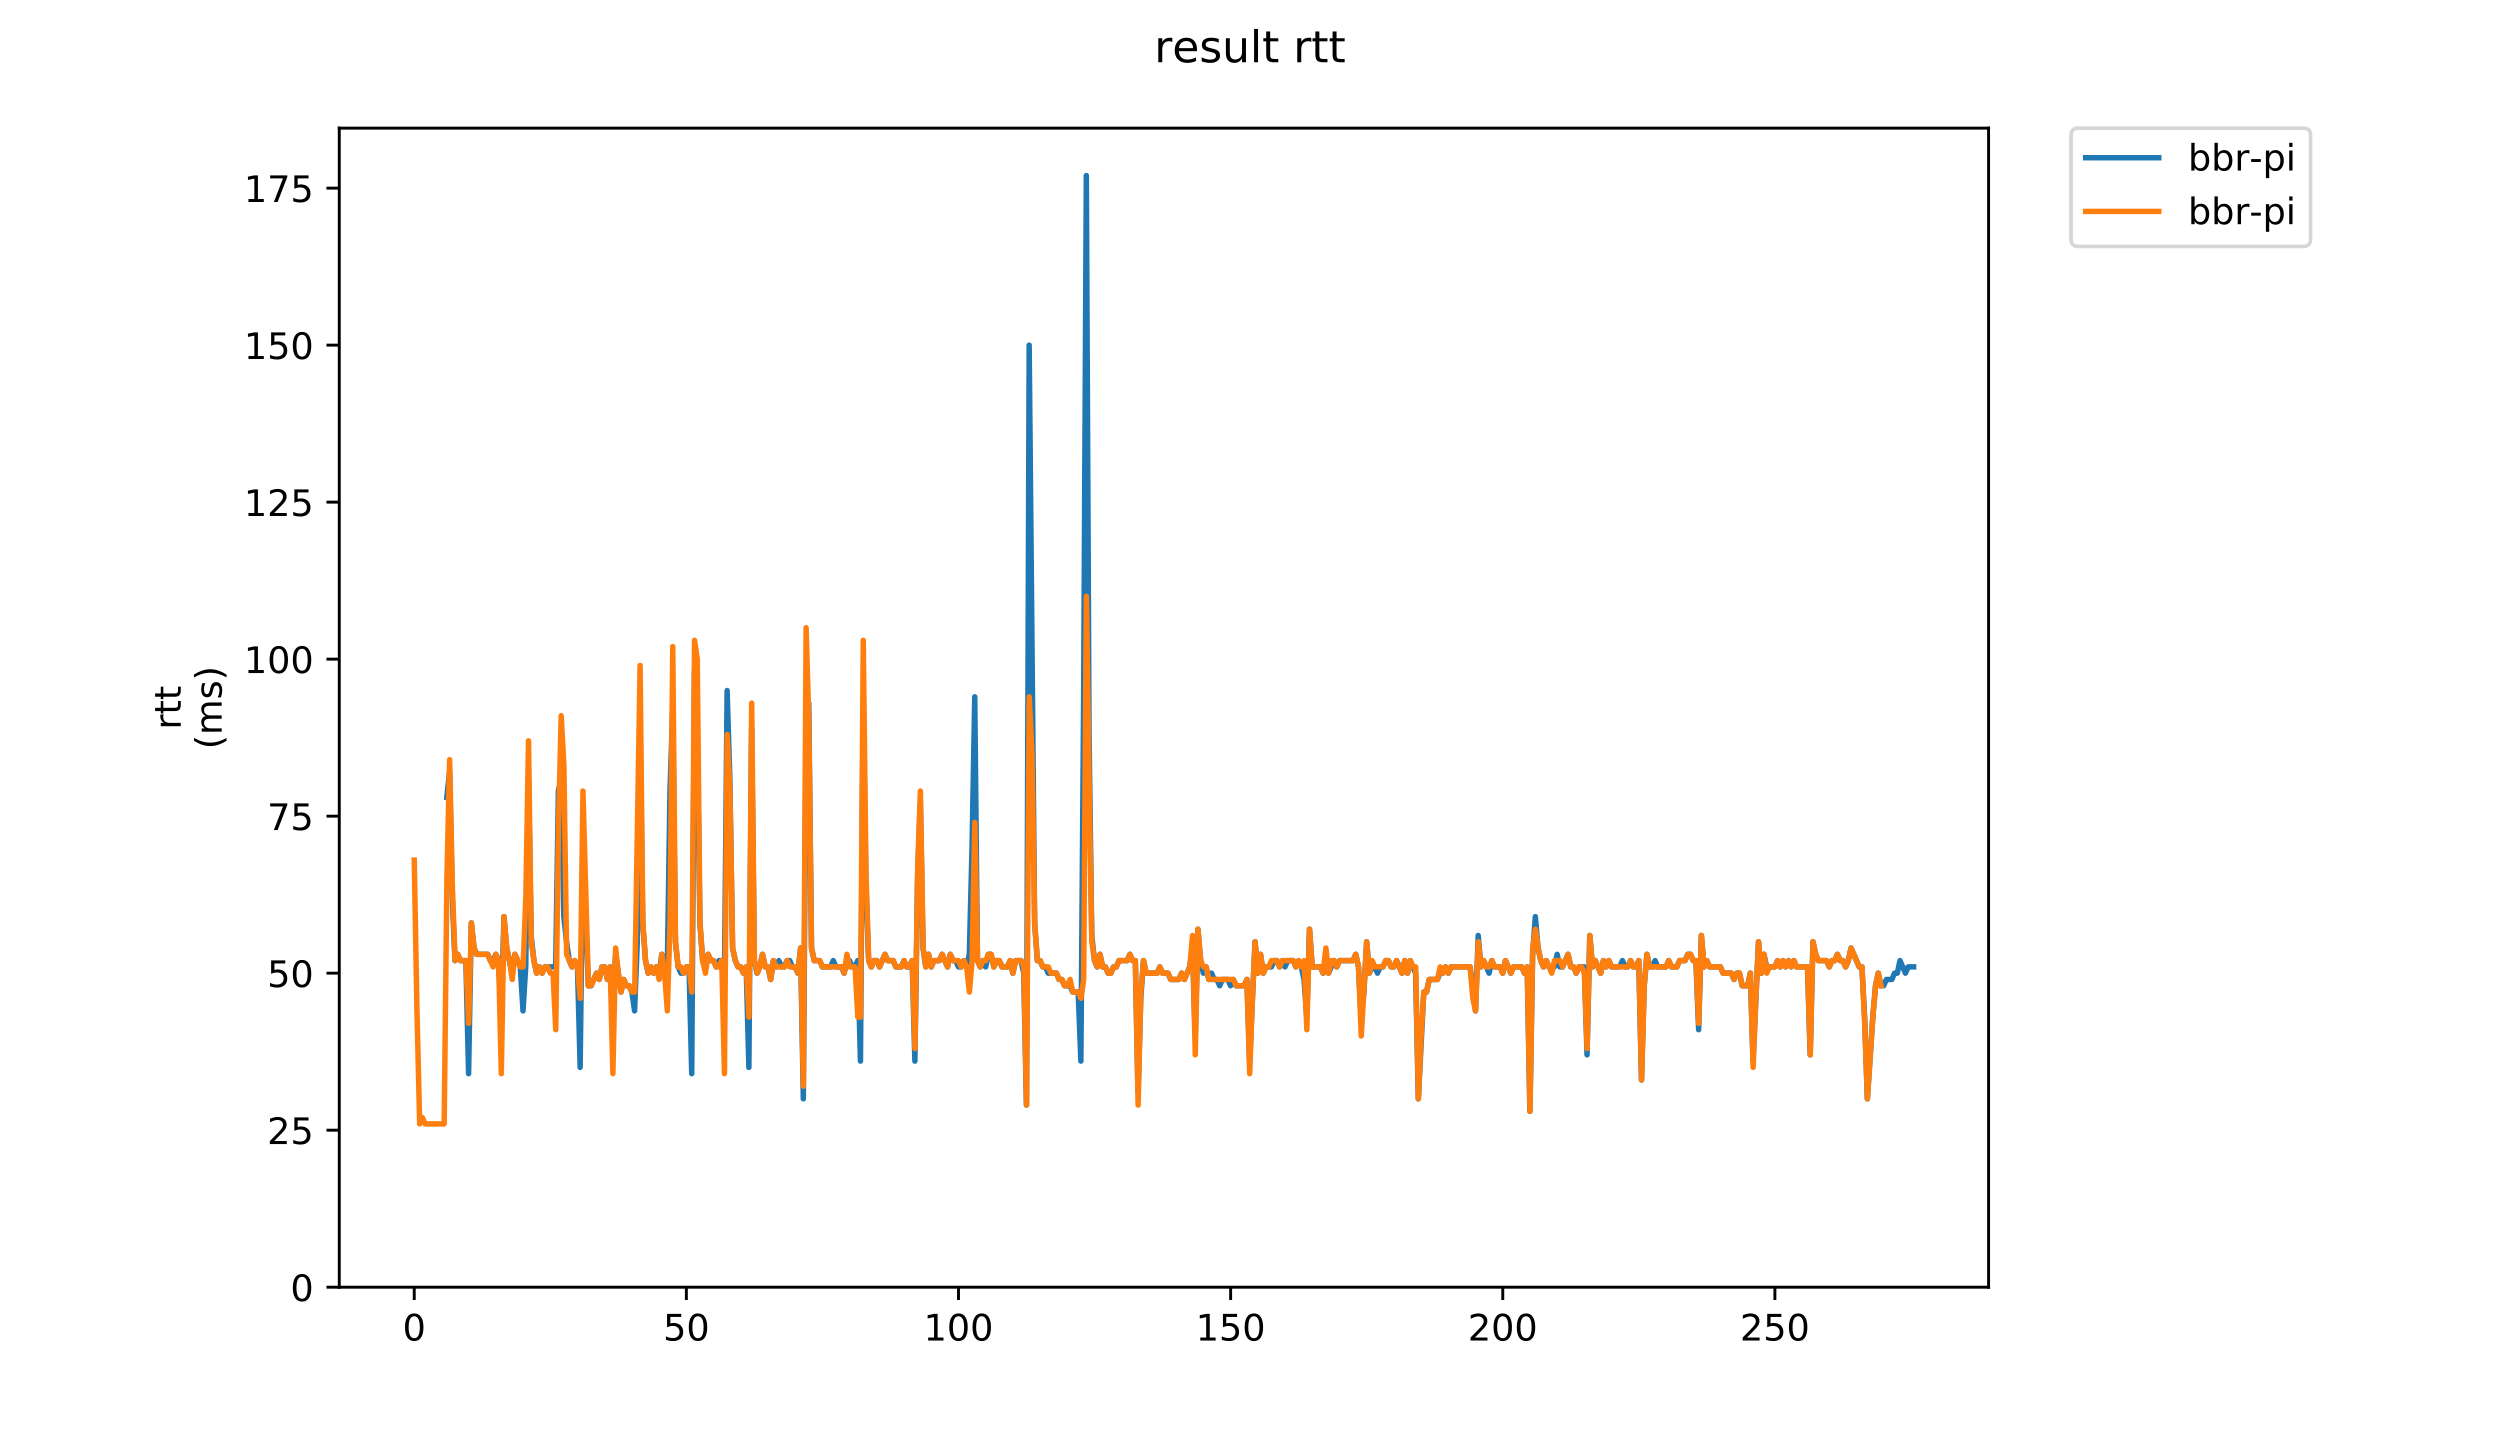 <?xml version="1.0" encoding="utf-8" standalone="no"?>
<!DOCTYPE svg PUBLIC "-//W3C//DTD SVG 1.1//EN"
  "http://www.w3.org/Graphics/SVG/1.1/DTD/svg11.dtd">
<!-- Created with matplotlib (https://matplotlib.org/) -->
<svg height="396pt" version="1.1" viewBox="0 0 684 396" width="684pt" xmlns="http://www.w3.org/2000/svg" xmlns:xlink="http://www.w3.org/1999/xlink">
 <defs>
  <style type="text/css">
*{stroke-linecap:butt;stroke-linejoin:round;}
  </style>
 </defs>
 <g id="figure_1">
  <g id="patch_1">
   <path d="M 0 396 
L 684 396 
L 684 0 
L 0 0 
z
" style="fill:#ffffff;"/>
  </g>
  <g id="axes_1">
   <g id="patch_2">
    <path d="M 92.824 352.174 
L 544.074 352.174 
L 544.074 35.062 
L 92.824 35.062 
z
" style="fill:#ffffff;"/>
   </g>
   <g id="matplotlib.axis_1">
    <g id="xtick_1">
     <g id="line2d_1">
      <defs>
       <path d="M 0 0 
L 0 3.5 
" id="m9fd24e894e" style="stroke:#000000;stroke-width:0.8;"/>
      </defs>
      <g>
       <use style="stroke:#000000;stroke-width:0.8;" x="113.335" xlink:href="#m9fd24e894e" y="352.174"/>
      </g>
     </g>
     <g id="text_1">
      <!-- 0 -->
      <defs>
       <path d="M 31.781 66.406 
Q 24.172 66.406 20.328 58.906 
Q 16.5 51.422 16.5 36.375 
Q 16.5 21.391 20.328 13.891 
Q 24.172 6.391 31.781 6.391 
Q 39.453 6.391 43.281 13.891 
Q 47.125 21.391 47.125 36.375 
Q 47.125 51.422 43.281 58.906 
Q 39.453 66.406 31.781 66.406 
z
M 31.781 74.219 
Q 44.047 74.219 50.516 64.516 
Q 56.984 54.828 56.984 36.375 
Q 56.984 17.969 50.516 8.266 
Q 44.047 -1.422 31.781 -1.422 
Q 19.531 -1.422 13.062 8.266 
Q 6.594 17.969 6.594 36.375 
Q 6.594 54.828 13.062 64.516 
Q 19.531 74.219 31.781 74.219 
z
" id="DejaVuSans-48"/>
      </defs>
      <g transform="translate(110.154 366.773)scale(0.1 -0.1)">
       <use xlink:href="#DejaVuSans-48"/>
      </g>
     </g>
    </g>
    <g id="xtick_2">
     <g id="line2d_2">
      <g>
       <use style="stroke:#000000;stroke-width:0.8;" x="187.79" xlink:href="#m9fd24e894e" y="352.174"/>
      </g>
     </g>
     <g id="text_2">
      <!-- 50 -->
      <defs>
       <path d="M 10.797 72.906 
L 49.516 72.906 
L 49.516 64.594 
L 19.828 64.594 
L 19.828 46.734 
Q 21.969 47.469 24.109 47.828 
Q 26.266 48.188 28.422 48.188 
Q 40.625 48.188 47.75 41.5 
Q 54.891 34.812 54.891 23.391 
Q 54.891 11.625 47.562 5.094 
Q 40.234 -1.422 26.906 -1.422 
Q 22.312 -1.422 17.547 -0.641 
Q 12.797 0.141 7.719 1.703 
L 7.719 11.625 
Q 12.109 9.234 16.797 8.062 
Q 21.484 6.891 26.703 6.891 
Q 35.156 6.891 40.078 11.328 
Q 45.016 15.766 45.016 23.391 
Q 45.016 31 40.078 35.438 
Q 35.156 39.891 26.703 39.891 
Q 22.75 39.891 18.812 39.016 
Q 14.891 38.141 10.797 36.281 
z
" id="DejaVuSans-53"/>
      </defs>
      <g transform="translate(181.428 366.773)scale(0.1 -0.1)">
       <use xlink:href="#DejaVuSans-53"/>
       <use x="63.623" xlink:href="#DejaVuSans-48"/>
      </g>
     </g>
    </g>
    <g id="xtick_3">
     <g id="line2d_3">
      <g>
       <use style="stroke:#000000;stroke-width:0.8;" x="262.246" xlink:href="#m9fd24e894e" y="352.174"/>
      </g>
     </g>
     <g id="text_3">
      <!-- 100 -->
      <defs>
       <path d="M 12.406 8.297 
L 28.516 8.297 
L 28.516 63.922 
L 10.984 60.406 
L 10.984 69.391 
L 28.422 72.906 
L 38.281 72.906 
L 38.281 8.297 
L 54.391 8.297 
L 54.391 0 
L 12.406 0 
z
" id="DejaVuSans-49"/>
      </defs>
      <g transform="translate(252.702 366.773)scale(0.1 -0.1)">
       <use xlink:href="#DejaVuSans-49"/>
       <use x="63.623" xlink:href="#DejaVuSans-48"/>
       <use x="127.246" xlink:href="#DejaVuSans-48"/>
      </g>
     </g>
    </g>
    <g id="xtick_4">
     <g id="line2d_4">
      <g>
       <use style="stroke:#000000;stroke-width:0.8;" x="336.701" xlink:href="#m9fd24e894e" y="352.174"/>
      </g>
     </g>
     <g id="text_4">
      <!-- 150 -->
      <g transform="translate(327.157 366.773)scale(0.1 -0.1)">
       <use xlink:href="#DejaVuSans-49"/>
       <use x="63.623" xlink:href="#DejaVuSans-53"/>
       <use x="127.246" xlink:href="#DejaVuSans-48"/>
      </g>
     </g>
    </g>
    <g id="xtick_5">
     <g id="line2d_5">
      <g>
       <use style="stroke:#000000;stroke-width:0.8;" x="411.156" xlink:href="#m9fd24e894e" y="352.174"/>
      </g>
     </g>
     <g id="text_5">
      <!-- 200 -->
      <defs>
       <path d="M 19.188 8.297 
L 53.609 8.297 
L 53.609 0 
L 7.328 0 
L 7.328 8.297 
Q 12.938 14.109 22.625 23.891 
Q 32.328 33.688 34.812 36.531 
Q 39.547 41.844 41.422 45.531 
Q 43.312 49.219 43.312 52.781 
Q 43.312 58.594 39.234 62.25 
Q 35.156 65.922 28.609 65.922 
Q 23.969 65.922 18.812 64.312 
Q 13.672 62.703 7.812 59.422 
L 7.812 69.391 
Q 13.766 71.781 18.938 73 
Q 24.125 74.219 28.422 74.219 
Q 39.75 74.219 46.484 68.547 
Q 53.219 62.891 53.219 53.422 
Q 53.219 48.922 51.531 44.891 
Q 49.859 40.875 45.406 35.406 
Q 44.188 33.984 37.641 27.219 
Q 31.109 20.453 19.188 8.297 
z
" id="DejaVuSans-50"/>
      </defs>
      <g transform="translate(401.612 366.773)scale(0.1 -0.1)">
       <use xlink:href="#DejaVuSans-50"/>
       <use x="63.623" xlink:href="#DejaVuSans-48"/>
       <use x="127.246" xlink:href="#DejaVuSans-48"/>
      </g>
     </g>
    </g>
    <g id="xtick_6">
     <g id="line2d_6">
      <g>
       <use style="stroke:#000000;stroke-width:0.8;" x="485.611" xlink:href="#m9fd24e894e" y="352.174"/>
      </g>
     </g>
     <g id="text_6">
      <!-- 250 -->
      <g transform="translate(476.067 366.773)scale(0.1 -0.1)">
       <use xlink:href="#DejaVuSans-50"/>
       <use x="63.623" xlink:href="#DejaVuSans-53"/>
       <use x="127.246" xlink:href="#DejaVuSans-48"/>
      </g>
     </g>
    </g>
   </g>
   <g id="matplotlib.axis_2">
    <g id="ytick_1">
     <g id="line2d_7">
      <defs>
       <path d="M 0 0 
L -3.5 0 
" id="m8b32cc8b79" style="stroke:#000000;stroke-width:0.8;"/>
      </defs>
      <g>
       <use style="stroke:#000000;stroke-width:0.8;" x="92.824" xlink:href="#m8b32cc8b79" y="352.174"/>
      </g>
     </g>
     <g id="text_7">
      <!-- 0 -->
      <g transform="translate(79.461 355.973)scale(0.1 -0.1)">
       <use xlink:href="#DejaVuSans-48"/>
      </g>
     </g>
    </g>
    <g id="ytick_2">
     <g id="line2d_8">
      <g>
       <use style="stroke:#000000;stroke-width:0.8;" x="92.824" xlink:href="#m8b32cc8b79" y="309.217"/>
      </g>
     </g>
     <g id="text_8">
      <!-- 25 -->
      <g transform="translate(73.099 313.016)scale(0.1 -0.1)">
       <use xlink:href="#DejaVuSans-50"/>
       <use x="63.623" xlink:href="#DejaVuSans-53"/>
      </g>
     </g>
    </g>
    <g id="ytick_3">
     <g id="line2d_9">
      <g>
       <use style="stroke:#000000;stroke-width:0.8;" x="92.824" xlink:href="#m8b32cc8b79" y="266.259"/>
      </g>
     </g>
     <g id="text_9">
      <!-- 50 -->
      <g transform="translate(73.099 270.059)scale(0.1 -0.1)">
       <use xlink:href="#DejaVuSans-53"/>
       <use x="63.623" xlink:href="#DejaVuSans-48"/>
      </g>
     </g>
    </g>
    <g id="ytick_4">
     <g id="line2d_10">
      <g>
       <use style="stroke:#000000;stroke-width:0.8;" x="92.824" xlink:href="#m8b32cc8b79" y="223.302"/>
      </g>
     </g>
     <g id="text_10">
      <!-- 75 -->
      <defs>
       <path d="M 8.203 72.906 
L 55.078 72.906 
L 55.078 68.703 
L 28.609 0 
L 18.312 0 
L 43.219 64.594 
L 8.203 64.594 
z
" id="DejaVuSans-55"/>
      </defs>
      <g transform="translate(73.099 227.101)scale(0.1 -0.1)">
       <use xlink:href="#DejaVuSans-55"/>
       <use x="63.623" xlink:href="#DejaVuSans-53"/>
      </g>
     </g>
    </g>
    <g id="ytick_5">
     <g id="line2d_11">
      <g>
       <use style="stroke:#000000;stroke-width:0.8;" x="92.824" xlink:href="#m8b32cc8b79" y="180.344"/>
      </g>
     </g>
     <g id="text_11">
      <!-- 100 -->
      <g transform="translate(66.736 184.144)scale(0.1 -0.1)">
       <use xlink:href="#DejaVuSans-49"/>
       <use x="63.623" xlink:href="#DejaVuSans-48"/>
       <use x="127.246" xlink:href="#DejaVuSans-48"/>
      </g>
     </g>
    </g>
    <g id="ytick_6">
     <g id="line2d_12">
      <g>
       <use style="stroke:#000000;stroke-width:0.8;" x="92.824" xlink:href="#m8b32cc8b79" y="137.387"/>
      </g>
     </g>
     <g id="text_12">
      <!-- 125 -->
      <g transform="translate(66.736 141.186)scale(0.1 -0.1)">
       <use xlink:href="#DejaVuSans-49"/>
       <use x="63.623" xlink:href="#DejaVuSans-50"/>
       <use x="127.246" xlink:href="#DejaVuSans-53"/>
      </g>
     </g>
    </g>
    <g id="ytick_7">
     <g id="line2d_13">
      <g>
       <use style="stroke:#000000;stroke-width:0.8;" x="92.824" xlink:href="#m8b32cc8b79" y="94.43"/>
      </g>
     </g>
     <g id="text_13">
      <!-- 150 -->
      <g transform="translate(66.736 98.229)scale(0.1 -0.1)">
       <use xlink:href="#DejaVuSans-49"/>
       <use x="63.623" xlink:href="#DejaVuSans-53"/>
       <use x="127.246" xlink:href="#DejaVuSans-48"/>
      </g>
     </g>
    </g>
    <g id="ytick_8">
     <g id="line2d_14">
      <g>
       <use style="stroke:#000000;stroke-width:0.8;" x="92.824" xlink:href="#m8b32cc8b79" y="51.472"/>
      </g>
     </g>
     <g id="text_14">
      <!-- 175 -->
      <g transform="translate(66.736 55.271)scale(0.1 -0.1)">
       <use xlink:href="#DejaVuSans-49"/>
       <use x="63.623" xlink:href="#DejaVuSans-55"/>
       <use x="127.246" xlink:href="#DejaVuSans-53"/>
      </g>
     </g>
    </g>
    <g id="text_15">
     <!-- rtt -->
     <defs>
      <path d="M 41.109 46.297 
Q 39.594 47.172 37.812 47.578 
Q 36.031 48 33.891 48 
Q 26.266 48 22.188 43.047 
Q 18.109 38.094 18.109 28.812 
L 18.109 0 
L 9.078 0 
L 9.078 54.688 
L 18.109 54.688 
L 18.109 46.188 
Q 20.953 51.172 25.484 53.578 
Q 30.031 56 36.531 56 
Q 37.453 56 38.578 55.875 
Q 39.703 55.766 41.062 55.516 
z
" id="DejaVuSans-114"/>
      <path d="M 18.312 70.219 
L 18.312 54.688 
L 36.812 54.688 
L 36.812 47.703 
L 18.312 47.703 
L 18.312 18.016 
Q 18.312 11.328 20.141 9.422 
Q 21.969 7.516 27.594 7.516 
L 36.812 7.516 
L 36.812 0 
L 27.594 0 
Q 17.188 0 13.234 3.875 
Q 9.281 7.766 9.281 18.016 
L 9.281 47.703 
L 2.688 47.703 
L 2.688 54.688 
L 9.281 54.688 
L 9.281 70.219 
z
" id="DejaVuSans-116"/>
     </defs>
     <g transform="translate(49.459 199.594)rotate(-90)scale(0.1 -0.1)">
      <use xlink:href="#DejaVuSans-114"/>
      <use x="41.113" xlink:href="#DejaVuSans-116"/>
      <use x="80.322" xlink:href="#DejaVuSans-116"/>
     </g>
     <!-- (ms) -->
     <defs>
      <path d="M 31 75.875 
Q 24.469 64.656 21.281 53.656 
Q 18.109 42.672 18.109 31.391 
Q 18.109 20.125 21.312 9.062 
Q 24.516 -2 31 -13.188 
L 23.188 -13.188 
Q 15.875 -1.703 12.234 9.375 
Q 8.594 20.453 8.594 31.391 
Q 8.594 42.281 12.203 53.312 
Q 15.828 64.359 23.188 75.875 
z
" id="DejaVuSans-40"/>
      <path d="M 52 44.188 
Q 55.375 50.25 60.062 53.125 
Q 64.75 56 71.094 56 
Q 79.641 56 84.281 50.016 
Q 88.922 44.047 88.922 33.016 
L 88.922 0 
L 79.891 0 
L 79.891 32.719 
Q 79.891 40.578 77.094 44.375 
Q 74.312 48.188 68.609 48.188 
Q 61.625 48.188 57.562 43.547 
Q 53.516 38.922 53.516 30.906 
L 53.516 0 
L 44.484 0 
L 44.484 32.719 
Q 44.484 40.625 41.703 44.406 
Q 38.922 48.188 33.109 48.188 
Q 26.219 48.188 22.156 43.531 
Q 18.109 38.875 18.109 30.906 
L 18.109 0 
L 9.078 0 
L 9.078 54.688 
L 18.109 54.688 
L 18.109 46.188 
Q 21.188 51.219 25.484 53.609 
Q 29.781 56 35.688 56 
Q 41.656 56 45.828 52.969 
Q 50 49.953 52 44.188 
z
" id="DejaVuSans-109"/>
      <path d="M 44.281 53.078 
L 44.281 44.578 
Q 40.484 46.531 36.375 47.5 
Q 32.281 48.484 27.875 48.484 
Q 21.188 48.484 17.844 46.438 
Q 14.5 44.391 14.5 40.281 
Q 14.5 37.156 16.891 35.375 
Q 19.281 33.594 26.516 31.984 
L 29.594 31.297 
Q 39.156 29.25 43.188 25.516 
Q 47.219 21.781 47.219 15.094 
Q 47.219 7.469 41.188 3.016 
Q 35.156 -1.422 24.609 -1.422 
Q 20.219 -1.422 15.453 -0.562 
Q 10.688 0.297 5.422 2 
L 5.422 11.281 
Q 10.406 8.688 15.234 7.391 
Q 20.062 6.109 24.812 6.109 
Q 31.156 6.109 34.562 8.281 
Q 37.984 10.453 37.984 14.406 
Q 37.984 18.062 35.516 20.016 
Q 33.062 21.969 24.703 23.781 
L 21.578 24.516 
Q 13.234 26.266 9.516 29.906 
Q 5.812 33.547 5.812 39.891 
Q 5.812 47.609 11.281 51.797 
Q 16.75 56 26.812 56 
Q 31.781 56 36.172 55.266 
Q 40.578 54.547 44.281 53.078 
z
" id="DejaVuSans-115"/>
      <path d="M 8.016 75.875 
L 15.828 75.875 
Q 23.141 64.359 26.781 53.312 
Q 30.422 42.281 30.422 31.391 
Q 30.422 20.453 26.781 9.375 
Q 23.141 -1.703 15.828 -13.188 
L 8.016 -13.188 
Q 14.5 -2 17.703 9.062 
Q 20.906 20.125 20.906 31.391 
Q 20.906 42.672 17.703 53.656 
Q 14.5 64.656 8.016 75.875 
z
" id="DejaVuSans-41"/>
     </defs>
     <g transform="translate(60.657 204.995)rotate(-90)scale(0.1 -0.1)">
      <use xlink:href="#DejaVuSans-40"/>
      <use x="39.014" xlink:href="#DejaVuSans-109"/>
      <use x="136.426" xlink:href="#DejaVuSans-115"/>
      <use x="188.525" xlink:href="#DejaVuSans-41"/>
     </g>
    </g>
   </g>
   <g id="line2d_15">
    <path clip-path="url(#pa510efb33a)" d="M 122.249 218.147 
L 122.994 211.274 
L 123.738 245.64 
L 124.483 262.823 
L 125.227 261.104 
L 125.972 262.823 
L 127.461 262.823 
L 128.205 293.752 
L 128.95 252.513 
L 129.695 259.386 
L 130.439 261.104 
L 133.417 261.104 
L 134.162 262.823 
L 134.906 262.823 
L 135.651 261.104 
L 136.396 262.823 
L 137.14 276.569 
L 137.885 250.795 
L 138.629 259.386 
L 140.118 266.259 
L 140.863 261.104 
L 142.352 264.541 
L 143.096 276.569 
L 143.841 264.541 
L 144.586 212.992 
L 145.33 255.95 
L 146.075 262.823 
L 146.819 266.259 
L 147.564 264.541 
L 148.308 266.259 
L 149.053 264.541 
L 152.031 264.541 
L 152.776 216.429 
L 153.52 212.992 
L 154.265 250.795 
L 155.009 257.668 
L 155.754 262.823 
L 156.498 264.541 
L 157.243 262.823 
L 157.988 264.541 
L 158.732 292.034 
L 159.477 230.175 
L 160.966 269.696 
L 161.71 269.696 
L 163.199 266.259 
L 163.944 267.978 
L 164.689 264.541 
L 165.433 264.541 
L 166.178 267.978 
L 166.922 264.541 
L 167.667 276.569 
L 168.411 261.104 
L 169.9 271.414 
L 170.645 267.978 
L 171.389 269.696 
L 172.134 269.696 
L 172.879 271.414 
L 173.623 276.569 
L 174.368 257.668 
L 175.112 199.246 
L 175.857 252.513 
L 176.601 262.823 
L 177.346 266.259 
L 178.09 264.541 
L 178.835 266.259 
L 179.58 264.541 
L 180.324 266.259 
L 181.069 261.104 
L 181.813 264.541 
L 182.558 266.259 
L 183.302 216.429 
L 184.047 194.091 
L 184.791 257.668 
L 185.536 264.541 
L 186.281 266.259 
L 187.025 266.259 
L 187.77 264.541 
L 188.514 264.541 
L 189.259 293.752 
L 190.003 183.781 
L 190.748 200.964 
L 191.492 252.513 
L 192.237 262.823 
L 192.981 264.541 
L 193.726 261.104 
L 194.471 262.823 
L 195.215 262.823 
L 195.96 264.541 
L 196.704 262.823 
L 197.449 262.823 
L 198.193 269.696 
L 198.938 188.936 
L 199.682 212.992 
L 200.427 259.386 
L 201.172 262.823 
L 201.916 264.541 
L 202.661 264.541 
L 203.405 266.259 
L 204.15 264.541 
L 204.894 292.034 
L 205.639 199.246 
L 206.383 262.823 
L 207.128 266.259 
L 207.873 264.541 
L 208.617 261.104 
L 209.362 264.541 
L 210.106 264.541 
L 210.851 267.978 
L 211.595 262.823 
L 212.34 264.541 
L 213.084 262.823 
L 213.829 264.541 
L 214.573 264.541 
L 215.318 262.823 
L 216.063 262.823 
L 216.807 264.541 
L 217.552 264.541 
L 218.296 266.259 
L 219.041 259.386 
L 219.785 300.625 
L 220.53 202.682 
L 221.274 192.373 
L 222.019 259.386 
L 222.764 262.823 
L 224.253 262.823 
L 224.997 264.541 
L 227.231 264.541 
L 227.975 262.823 
L 228.72 264.541 
L 230.209 264.541 
L 230.954 266.259 
L 231.698 262.823 
L 232.443 262.823 
L 233.187 264.541 
L 233.932 264.541 
L 234.676 262.823 
L 235.421 290.315 
L 236.165 192.373 
L 236.91 242.203 
L 237.655 262.823 
L 238.399 264.541 
L 239.144 262.823 
L 239.888 262.823 
L 240.633 264.541 
L 242.122 261.104 
L 242.866 262.823 
L 244.356 262.823 
L 245.1 264.541 
L 246.589 264.541 
L 247.334 262.823 
L 248.078 264.541 
L 248.823 264.541 
L 249.567 262.823 
L 250.312 290.315 
L 251.057 240.485 
L 251.801 219.865 
L 252.546 259.386 
L 253.29 264.541 
L 254.035 261.104 
L 254.779 264.541 
L 255.524 262.823 
L 257.013 262.823 
L 257.757 261.104 
L 259.247 264.541 
L 259.991 261.104 
L 260.736 262.823 
L 261.48 262.823 
L 262.225 264.541 
L 262.969 264.541 
L 263.714 262.823 
L 264.458 264.541 
L 265.203 261.104 
L 265.948 231.893 
L 266.692 190.654 
L 267.437 262.823 
L 268.181 264.541 
L 268.926 262.823 
L 269.67 264.541 
L 270.415 261.104 
L 271.159 261.104 
L 271.904 264.541 
L 272.649 262.823 
L 273.393 262.823 
L 274.138 264.541 
L 275.627 264.541 
L 276.371 262.823 
L 277.116 266.259 
L 277.86 262.823 
L 279.35 262.823 
L 280.094 266.259 
L 280.839 302.344 
L 281.583 94.43 
L 283.072 252.513 
L 283.817 262.823 
L 284.561 262.823 
L 285.306 264.541 
L 286.05 264.541 
L 286.795 266.259 
L 289.029 266.259 
L 289.773 267.978 
L 290.518 267.978 
L 291.262 269.696 
L 292.751 269.696 
L 293.496 271.414 
L 294.985 271.414 
L 295.73 290.315 
L 296.474 192.373 
L 297.219 48.036 
L 297.963 200.964 
L 298.708 255.95 
L 299.452 262.823 
L 300.197 264.541 
L 300.942 261.104 
L 301.686 264.541 
L 302.431 264.541 
L 303.175 266.259 
L 303.92 266.259 
L 304.664 264.541 
L 305.409 264.541 
L 306.153 262.823 
L 308.387 262.823 
L 309.132 261.104 
L 309.876 262.823 
L 310.621 262.823 
L 311.365 298.907 
L 312.11 273.133 
L 312.854 262.823 
L 313.599 266.259 
L 316.577 266.259 
L 317.322 264.541 
L 318.066 266.259 
L 319.555 266.259 
L 320.3 267.978 
L 322.534 267.978 
L 323.278 266.259 
L 324.023 267.978 
L 325.512 264.541 
L 326.256 259.386 
L 327.001 283.442 
L 327.745 254.231 
L 328.49 262.823 
L 329.234 266.259 
L 329.979 264.541 
L 330.724 267.978 
L 331.468 266.259 
L 332.213 267.978 
L 332.957 267.978 
L 333.702 269.696 
L 334.446 267.978 
L 335.935 267.978 
L 336.68 269.696 
L 337.425 267.978 
L 338.169 269.696 
L 340.403 269.696 
L 341.147 267.978 
L 341.892 290.315 
L 343.381 257.668 
L 344.126 266.259 
L 344.87 261.104 
L 345.615 266.259 
L 346.359 264.541 
L 347.848 264.541 
L 348.593 262.823 
L 349.337 262.823 
L 350.082 264.541 
L 350.826 262.823 
L 351.571 264.541 
L 352.316 262.823 
L 353.805 262.823 
L 354.549 264.541 
L 355.294 262.823 
L 356.038 264.541 
L 356.783 267.978 
L 357.527 278.287 
L 358.272 254.231 
L 359.017 264.541 
L 361.25 264.541 
L 361.995 266.259 
L 362.739 261.104 
L 363.484 266.259 
L 364.973 262.823 
L 365.718 264.541 
L 366.462 262.823 
L 370.185 262.823 
L 370.929 261.104 
L 371.674 264.541 
L 372.418 278.287 
L 373.163 271.414 
L 373.908 257.668 
L 374.652 266.259 
L 375.397 264.541 
L 376.141 264.541 
L 376.886 266.259 
L 377.63 264.541 
L 378.375 264.541 
L 379.119 262.823 
L 379.864 262.823 
L 380.609 264.541 
L 381.353 264.541 
L 382.098 262.823 
L 383.587 266.259 
L 384.331 262.823 
L 385.076 266.259 
L 385.82 262.823 
L 387.31 266.259 
L 388.054 300.625 
L 389.543 271.414 
L 390.288 271.414 
L 391.032 267.978 
L 393.266 267.978 
L 394.011 266.259 
L 394.755 266.259 
L 395.5 264.541 
L 396.244 266.259 
L 396.989 264.541 
L 402.201 264.541 
L 402.945 269.696 
L 403.69 276.569 
L 404.434 255.95 
L 405.179 264.541 
L 405.923 262.823 
L 407.412 266.259 
L 408.157 262.823 
L 408.902 264.541 
L 410.391 264.541 
L 411.135 266.259 
L 411.88 262.823 
L 413.369 266.259 
L 414.113 264.541 
L 416.347 264.541 
L 417.092 266.259 
L 417.836 264.541 
L 418.581 304.062 
L 419.325 261.104 
L 420.07 250.795 
L 420.814 259.386 
L 421.559 262.823 
L 422.303 264.541 
L 423.048 262.823 
L 423.793 264.541 
L 425.282 264.541 
L 426.026 261.104 
L 426.771 264.541 
L 427.515 264.541 
L 429.004 261.104 
L 429.749 264.541 
L 430.494 264.541 
L 431.238 266.259 
L 431.983 264.541 
L 433.472 264.541 
L 434.216 288.597 
L 434.961 255.95 
L 435.705 264.541 
L 436.45 262.823 
L 437.939 266.259 
L 438.684 262.823 
L 439.428 264.541 
L 440.173 262.823 
L 440.917 264.541 
L 443.151 264.541 
L 443.895 262.823 
L 444.64 264.541 
L 445.385 264.541 
L 446.129 262.823 
L 446.874 264.541 
L 447.618 264.541 
L 448.363 262.823 
L 449.107 295.47 
L 449.852 269.696 
L 450.596 261.104 
L 451.341 264.541 
L 452.086 264.541 
L 452.83 262.823 
L 453.575 264.541 
L 455.808 264.541 
L 456.553 262.823 
L 457.297 264.541 
L 458.787 264.541 
L 459.531 262.823 
L 461.02 262.823 
L 461.765 261.104 
L 462.509 261.104 
L 463.254 262.823 
L 463.998 262.823 
L 464.743 281.724 
L 465.487 255.95 
L 466.232 264.541 
L 466.977 262.823 
L 467.721 264.541 
L 470.699 264.541 
L 471.444 266.259 
L 473.678 266.259 
L 474.422 267.978 
L 475.167 266.259 
L 475.911 266.259 
L 476.656 269.696 
L 478.145 269.696 
L 478.889 266.259 
L 479.634 290.315 
L 481.123 257.668 
L 481.868 266.259 
L 482.612 261.104 
L 483.357 264.541 
L 485.59 264.541 
L 486.335 262.823 
L 487.079 264.541 
L 487.824 262.823 
L 488.569 264.541 
L 489.313 262.823 
L 490.058 264.541 
L 490.802 262.823 
L 491.547 264.541 
L 494.525 264.541 
L 495.27 288.597 
L 496.014 257.668 
L 496.759 261.104 
L 497.503 262.823 
L 499.737 262.823 
L 500.481 264.541 
L 501.226 262.823 
L 501.971 262.823 
L 502.715 261.104 
L 503.46 262.823 
L 504.204 262.823 
L 504.949 264.541 
L 505.693 262.823 
L 506.438 259.386 
L 508.672 264.541 
L 509.416 264.541 
L 510.161 278.287 
L 510.905 300.625 
L 512.394 278.287 
L 513.139 269.696 
L 513.883 266.259 
L 514.628 269.696 
L 515.372 269.696 
L 516.117 267.978 
L 517.606 267.978 
L 518.351 266.259 
L 519.095 266.259 
L 519.84 262.823 
L 521.329 266.259 
L 522.073 264.541 
L 523.563 264.541 
L 523.563 264.541 
" style="fill:none;stroke:#1f77b4;stroke-linecap:square;stroke-width:1.5;"/>
   </g>
   <g id="line2d_16">
    <path clip-path="url(#pa510efb33a)" d="M 113.335 235.33 
L 114.08 276.569 
L 114.824 307.498 
L 115.569 305.78 
L 116.313 307.498 
L 121.525 307.498 
L 122.27 240.485 
L 123.014 207.837 
L 123.759 242.203 
L 124.504 262.823 
L 125.248 261.104 
L 125.993 262.823 
L 127.482 262.823 
L 128.226 280.006 
L 128.971 252.513 
L 129.715 259.386 
L 130.46 261.104 
L 133.438 261.104 
L 134.927 264.541 
L 135.672 261.104 
L 136.416 262.823 
L 137.161 293.752 
L 137.905 250.795 
L 138.65 259.386 
L 139.395 262.823 
L 140.139 267.978 
L 140.884 261.104 
L 142.373 264.541 
L 143.117 264.541 
L 143.862 245.64 
L 144.606 202.682 
L 145.351 257.668 
L 146.096 262.823 
L 146.84 266.259 
L 147.585 264.541 
L 148.329 266.259 
L 149.074 264.541 
L 149.818 264.541 
L 150.563 266.259 
L 151.307 266.259 
L 152.052 281.724 
L 152.797 226.739 
L 153.541 195.809 
L 154.286 209.556 
L 155.03 261.104 
L 156.519 264.541 
L 157.264 262.823 
L 158.008 264.541 
L 158.753 273.133 
L 159.497 216.429 
L 160.987 269.696 
L 161.731 269.696 
L 163.22 266.259 
L 163.965 267.978 
L 164.709 264.541 
L 165.454 264.541 
L 166.198 267.978 
L 166.943 264.541 
L 167.688 293.752 
L 168.432 259.386 
L 169.177 266.259 
L 169.921 271.414 
L 170.666 267.978 
L 171.41 269.696 
L 172.155 269.696 
L 172.899 271.414 
L 173.644 271.414 
L 175.133 182.063 
L 175.878 252.513 
L 176.622 262.823 
L 177.367 266.259 
L 178.111 264.541 
L 178.856 266.259 
L 179.6 264.541 
L 180.345 267.978 
L 181.089 261.104 
L 181.834 266.259 
L 182.579 276.569 
L 183.323 252.513 
L 184.068 176.908 
L 184.812 257.668 
L 185.557 264.541 
L 186.301 264.541 
L 187.046 266.259 
L 187.79 264.541 
L 188.535 264.541 
L 189.28 271.414 
L 190.024 175.19 
L 190.769 180.344 
L 191.513 252.513 
L 192.258 262.823 
L 193.002 266.259 
L 193.747 261.104 
L 194.491 262.823 
L 195.236 262.823 
L 195.981 264.541 
L 196.725 264.541 
L 197.47 262.823 
L 198.214 293.752 
L 198.959 200.964 
L 199.703 216.429 
L 200.448 259.386 
L 201.192 262.823 
L 201.937 264.541 
L 202.682 264.541 
L 203.426 266.259 
L 204.171 264.541 
L 204.915 278.287 
L 205.66 192.373 
L 206.404 262.823 
L 207.149 266.259 
L 207.893 264.541 
L 208.638 261.104 
L 209.382 264.541 
L 210.127 264.541 
L 210.872 267.978 
L 211.616 262.823 
L 212.361 264.541 
L 214.594 264.541 
L 215.339 262.823 
L 216.083 264.541 
L 217.573 264.541 
L 218.317 266.259 
L 219.062 259.386 
L 219.806 297.189 
L 220.551 171.753 
L 221.295 197.527 
L 222.04 259.386 
L 222.784 262.823 
L 224.274 262.823 
L 225.018 264.541 
L 230.23 264.541 
L 230.974 266.259 
L 231.719 261.104 
L 232.464 264.541 
L 233.953 264.541 
L 234.697 278.287 
L 235.442 278.287 
L 236.186 175.19 
L 236.931 238.767 
L 237.675 262.823 
L 238.42 264.541 
L 239.165 262.823 
L 239.909 262.823 
L 240.654 264.541 
L 242.143 261.104 
L 242.887 262.823 
L 244.376 262.823 
L 245.121 264.541 
L 246.61 264.541 
L 247.355 262.823 
L 248.099 264.541 
L 248.844 264.541 
L 249.588 262.823 
L 250.333 286.879 
L 251.077 237.048 
L 251.822 216.429 
L 252.566 259.386 
L 253.311 264.541 
L 254.056 261.104 
L 254.8 264.541 
L 255.545 262.823 
L 257.034 262.823 
L 257.778 261.104 
L 259.267 264.541 
L 260.012 261.104 
L 260.757 262.823 
L 262.246 262.823 
L 262.99 264.541 
L 263.735 262.823 
L 264.479 264.541 
L 265.224 271.414 
L 265.968 262.823 
L 266.713 225.02 
L 267.458 262.823 
L 268.202 264.541 
L 268.947 262.823 
L 269.691 262.823 
L 270.436 261.104 
L 271.18 261.104 
L 271.925 264.541 
L 272.669 262.823 
L 273.414 262.823 
L 274.158 264.541 
L 275.648 264.541 
L 276.392 262.823 
L 277.137 266.259 
L 277.881 262.823 
L 279.37 262.823 
L 280.115 264.541 
L 280.859 302.344 
L 281.604 190.654 
L 282.349 206.119 
L 283.093 252.513 
L 283.838 262.823 
L 284.582 262.823 
L 285.327 264.541 
L 286.816 264.541 
L 287.56 266.259 
L 289.05 266.259 
L 289.794 267.978 
L 290.539 267.978 
L 291.283 269.696 
L 292.028 269.696 
L 292.772 267.978 
L 293.517 271.414 
L 295.006 271.414 
L 295.75 273.133 
L 296.495 267.978 
L 297.24 163.162 
L 297.984 214.71 
L 298.729 257.668 
L 299.473 262.823 
L 300.218 264.541 
L 300.962 261.104 
L 301.707 264.541 
L 302.451 264.541 
L 303.196 266.259 
L 303.941 266.259 
L 304.685 264.541 
L 305.43 264.541 
L 306.174 262.823 
L 308.408 262.823 
L 309.152 261.104 
L 309.897 262.823 
L 310.642 262.823 
L 311.386 302.344 
L 312.131 271.414 
L 312.875 262.823 
L 313.62 266.259 
L 316.598 266.259 
L 317.343 264.541 
L 318.087 266.259 
L 319.576 266.259 
L 320.321 267.978 
L 322.554 267.978 
L 323.299 266.259 
L 324.043 267.978 
L 325.533 264.541 
L 326.277 255.95 
L 327.022 288.597 
L 327.766 254.231 
L 328.511 262.823 
L 329.255 264.541 
L 330 264.541 
L 330.744 267.978 
L 337.445 267.978 
L 338.19 269.696 
L 340.424 269.696 
L 341.168 267.978 
L 341.913 293.752 
L 342.657 273.133 
L 343.402 257.668 
L 344.146 266.259 
L 344.891 261.104 
L 345.635 266.259 
L 346.38 264.541 
L 347.125 264.541 
L 347.869 262.823 
L 349.358 262.823 
L 350.103 264.541 
L 350.847 262.823 
L 353.826 262.823 
L 354.57 264.541 
L 355.315 262.823 
L 356.059 264.541 
L 356.804 262.823 
L 357.548 281.724 
L 358.293 254.231 
L 359.037 264.541 
L 361.271 264.541 
L 362.016 266.259 
L 362.76 259.386 
L 363.505 266.259 
L 364.249 262.823 
L 364.994 262.823 
L 365.738 264.541 
L 366.483 262.823 
L 370.206 262.823 
L 370.95 261.104 
L 371.695 264.541 
L 372.439 283.442 
L 373.928 257.668 
L 374.673 266.259 
L 375.418 262.823 
L 376.162 264.541 
L 378.396 264.541 
L 379.14 262.823 
L 379.885 262.823 
L 380.629 264.541 
L 381.374 264.541 
L 382.119 262.823 
L 383.608 266.259 
L 384.352 262.823 
L 385.097 266.259 
L 385.841 262.823 
L 386.586 264.541 
L 387.33 264.541 
L 388.075 300.625 
L 388.819 283.442 
L 389.564 271.414 
L 390.309 271.414 
L 391.053 267.978 
L 393.287 267.978 
L 394.031 264.541 
L 394.776 266.259 
L 395.52 264.541 
L 396.265 266.259 
L 397.01 264.541 
L 402.221 264.541 
L 402.966 273.133 
L 403.711 276.569 
L 404.455 257.668 
L 405.2 264.541 
L 405.944 262.823 
L 406.689 264.541 
L 407.433 264.541 
L 408.178 262.823 
L 408.922 264.541 
L 410.411 264.541 
L 411.156 266.259 
L 411.901 262.823 
L 413.39 266.259 
L 414.134 264.541 
L 416.368 264.541 
L 417.112 266.259 
L 417.857 264.541 
L 418.602 304.062 
L 419.346 259.386 
L 420.091 254.231 
L 420.835 259.386 
L 421.58 262.823 
L 422.324 264.541 
L 423.069 262.823 
L 424.558 266.259 
L 425.303 262.823 
L 426.792 262.823 
L 427.536 264.541 
L 429.025 261.104 
L 429.77 264.541 
L 430.514 264.541 
L 431.259 266.259 
L 432.004 264.541 
L 432.748 264.541 
L 433.493 266.259 
L 434.237 286.879 
L 434.982 255.95 
L 435.726 264.541 
L 436.471 262.823 
L 437.96 266.259 
L 438.704 262.823 
L 439.449 264.541 
L 440.194 262.823 
L 440.938 264.541 
L 445.405 264.541 
L 446.15 262.823 
L 446.895 264.541 
L 447.639 264.541 
L 448.384 262.823 
L 449.128 295.47 
L 449.873 269.696 
L 450.617 261.104 
L 451.362 264.541 
L 455.829 264.541 
L 456.574 262.823 
L 457.318 264.541 
L 458.807 264.541 
L 459.552 262.823 
L 461.041 262.823 
L 461.786 261.104 
L 462.53 261.104 
L 463.275 262.823 
L 464.019 262.823 
L 464.764 280.006 
L 465.508 255.95 
L 466.253 264.541 
L 466.997 262.823 
L 467.742 264.541 
L 470.72 264.541 
L 471.465 266.259 
L 473.698 266.259 
L 474.443 267.978 
L 475.188 266.259 
L 475.932 266.259 
L 476.677 269.696 
L 478.166 269.696 
L 478.91 266.259 
L 479.655 292.034 
L 480.399 273.133 
L 481.144 257.668 
L 481.888 266.259 
L 482.633 261.104 
L 483.378 266.259 
L 484.122 264.541 
L 485.611 264.541 
L 486.356 262.823 
L 487.1 264.541 
L 487.845 262.823 
L 488.589 264.541 
L 489.334 262.823 
L 490.079 264.541 
L 490.823 262.823 
L 491.568 264.541 
L 494.546 264.541 
L 495.29 288.597 
L 496.035 257.668 
L 496.78 261.104 
L 497.524 262.823 
L 499.758 262.823 
L 500.502 264.541 
L 501.247 262.823 
L 501.991 262.823 
L 502.736 261.104 
L 503.48 262.823 
L 504.225 262.823 
L 504.97 264.541 
L 505.714 262.823 
L 506.459 259.386 
L 508.692 264.541 
L 509.437 264.541 
L 510.181 280.006 
L 510.926 300.625 
L 512.415 278.287 
L 513.16 269.696 
L 513.904 266.259 
L 514.649 269.696 
L 514.649 269.696 
" style="fill:none;stroke:#ff7f0e;stroke-linecap:square;stroke-width:1.5;"/>
   </g>
   <g id="patch_3">
    <path d="M 92.824 352.174 
L 92.824 35.062 
" style="fill:none;stroke:#000000;stroke-linecap:square;stroke-linejoin:miter;stroke-width:0.8;"/>
   </g>
   <g id="patch_4">
    <path d="M 544.074 352.174 
L 544.074 35.062 
" style="fill:none;stroke:#000000;stroke-linecap:square;stroke-linejoin:miter;stroke-width:0.8;"/>
   </g>
   <g id="patch_5">
    <path d="M 92.824 352.174 
L 544.074 352.174 
" style="fill:none;stroke:#000000;stroke-linecap:square;stroke-linejoin:miter;stroke-width:0.8;"/>
   </g>
   <g id="patch_6">
    <path d="M 92.824 35.062 
L 544.074 35.062 
" style="fill:none;stroke:#000000;stroke-linecap:square;stroke-linejoin:miter;stroke-width:0.8;"/>
   </g>
   <g id="legend_1">
    <g id="patch_7">
     <path d="M 568.636 67.419 
L 630.169 67.419 
Q 632.169 67.419 632.169 65.419 
L 632.169 37.062 
Q 632.169 35.062 630.169 35.062 
L 568.636 35.062 
Q 566.636 35.062 566.636 37.062 
L 566.636 65.419 
Q 566.636 67.419 568.636 67.419 
z
" style="fill:#ffffff;opacity:0.8;stroke:#cccccc;stroke-linejoin:miter;"/>
    </g>
    <g id="line2d_17">
     <path d="M 570.636 43.161 
L 590.636 43.161 
" style="fill:none;stroke:#1f77b4;stroke-linecap:square;stroke-width:1.5;"/>
    </g>
    <g id="line2d_18"/>
    <g id="text_16">
     <!-- bbr-pi -->
     <defs>
      <path d="M 48.688 27.297 
Q 48.688 37.203 44.609 42.844 
Q 40.531 48.484 33.406 48.484 
Q 26.266 48.484 22.188 42.844 
Q 18.109 37.203 18.109 27.297 
Q 18.109 17.391 22.188 11.75 
Q 26.266 6.109 33.406 6.109 
Q 40.531 6.109 44.609 11.75 
Q 48.688 17.391 48.688 27.297 
z
M 18.109 46.391 
Q 20.953 51.266 25.266 53.625 
Q 29.594 56 35.594 56 
Q 45.562 56 51.781 48.094 
Q 58.016 40.188 58.016 27.297 
Q 58.016 14.406 51.781 6.484 
Q 45.562 -1.422 35.594 -1.422 
Q 29.594 -1.422 25.266 0.953 
Q 20.953 3.328 18.109 8.203 
L 18.109 0 
L 9.078 0 
L 9.078 75.984 
L 18.109 75.984 
z
" id="DejaVuSans-98"/>
      <path d="M 4.891 31.391 
L 31.203 31.391 
L 31.203 23.391 
L 4.891 23.391 
z
" id="DejaVuSans-45"/>
      <path d="M 18.109 8.203 
L 18.109 -20.797 
L 9.078 -20.797 
L 9.078 54.688 
L 18.109 54.688 
L 18.109 46.391 
Q 20.953 51.266 25.266 53.625 
Q 29.594 56 35.594 56 
Q 45.562 56 51.781 48.094 
Q 58.016 40.188 58.016 27.297 
Q 58.016 14.406 51.781 6.484 
Q 45.562 -1.422 35.594 -1.422 
Q 29.594 -1.422 25.266 0.953 
Q 20.953 3.328 18.109 8.203 
z
M 48.688 27.297 
Q 48.688 37.203 44.609 42.844 
Q 40.531 48.484 33.406 48.484 
Q 26.266 48.484 22.188 42.844 
Q 18.109 37.203 18.109 27.297 
Q 18.109 17.391 22.188 11.75 
Q 26.266 6.109 33.406 6.109 
Q 40.531 6.109 44.609 11.75 
Q 48.688 17.391 48.688 27.297 
z
" id="DejaVuSans-112"/>
      <path d="M 9.422 54.688 
L 18.406 54.688 
L 18.406 0 
L 9.422 0 
z
M 9.422 75.984 
L 18.406 75.984 
L 18.406 64.594 
L 9.422 64.594 
z
" id="DejaVuSans-105"/>
     </defs>
     <g transform="translate(598.636 46.661)scale(0.1 -0.1)">
      <use xlink:href="#DejaVuSans-98"/>
      <use x="63.477" xlink:href="#DejaVuSans-98"/>
      <use x="126.953" xlink:href="#DejaVuSans-114"/>
      <use x="167.973" xlink:href="#DejaVuSans-45"/>
      <use x="204.057" xlink:href="#DejaVuSans-112"/>
      <use x="267.533" xlink:href="#DejaVuSans-105"/>
     </g>
    </g>
    <g id="line2d_19">
     <path d="M 570.636 57.839 
L 590.636 57.839 
" style="fill:none;stroke:#ff7f0e;stroke-linecap:square;stroke-width:1.5;"/>
    </g>
    <g id="line2d_20"/>
    <g id="text_17">
     <!-- bbr-pi -->
     <g transform="translate(598.636 61.339)scale(0.1 -0.1)">
      <use xlink:href="#DejaVuSans-98"/>
      <use x="63.477" xlink:href="#DejaVuSans-98"/>
      <use x="126.953" xlink:href="#DejaVuSans-114"/>
      <use x="167.973" xlink:href="#DejaVuSans-45"/>
      <use x="204.057" xlink:href="#DejaVuSans-112"/>
      <use x="267.533" xlink:href="#DejaVuSans-105"/>
     </g>
    </g>
   </g>
  </g>
  <g id="text_18">
   <!-- result rtt -->
   <defs>
    <path d="M 56.203 29.594 
L 56.203 25.203 
L 14.891 25.203 
Q 15.484 15.922 20.484 11.062 
Q 25.484 6.203 34.422 6.203 
Q 39.594 6.203 44.453 7.469 
Q 49.312 8.734 54.109 11.281 
L 54.109 2.781 
Q 49.266 0.734 44.188 -0.344 
Q 39.109 -1.422 33.891 -1.422 
Q 20.797 -1.422 13.156 6.188 
Q 5.516 13.812 5.516 26.812 
Q 5.516 40.234 12.766 48.109 
Q 20.016 56 32.328 56 
Q 43.359 56 49.781 48.891 
Q 56.203 41.797 56.203 29.594 
z
M 47.219 32.234 
Q 47.125 39.594 43.094 43.984 
Q 39.062 48.391 32.422 48.391 
Q 24.906 48.391 20.391 44.141 
Q 15.875 39.891 15.188 32.172 
z
" id="DejaVuSans-101"/>
    <path d="M 8.5 21.578 
L 8.5 54.688 
L 17.484 54.688 
L 17.484 21.922 
Q 17.484 14.156 20.5 10.266 
Q 23.531 6.391 29.594 6.391 
Q 36.859 6.391 41.078 11.031 
Q 45.312 15.672 45.312 23.688 
L 45.312 54.688 
L 54.297 54.688 
L 54.297 0 
L 45.312 0 
L 45.312 8.406 
Q 42.047 3.422 37.719 1 
Q 33.406 -1.422 27.688 -1.422 
Q 18.266 -1.422 13.375 4.438 
Q 8.5 10.297 8.5 21.578 
z
M 31.109 56 
z
" id="DejaVuSans-117"/>
    <path d="M 9.422 75.984 
L 18.406 75.984 
L 18.406 0 
L 9.422 0 
z
" id="DejaVuSans-108"/>
    <path id="DejaVuSans-32"/>
   </defs>
   <g transform="translate(315.818 17.038)scale(0.12 -0.12)">
    <use xlink:href="#DejaVuSans-114"/>
    <use x="41.082" xlink:href="#DejaVuSans-101"/>
    <use x="102.605" xlink:href="#DejaVuSans-115"/>
    <use x="154.705" xlink:href="#DejaVuSans-117"/>
    <use x="218.084" xlink:href="#DejaVuSans-108"/>
    <use x="245.867" xlink:href="#DejaVuSans-116"/>
    <use x="285.076" xlink:href="#DejaVuSans-32"/>
    <use x="316.863" xlink:href="#DejaVuSans-114"/>
    <use x="357.977" xlink:href="#DejaVuSans-116"/>
    <use x="397.186" xlink:href="#DejaVuSans-116"/>
   </g>
  </g>
 </g>
 <defs>
  <clipPath id="pa510efb33a">
   <rect height="317.112" width="451.25" x="92.824" y="35.062"/>
  </clipPath>
 </defs>
</svg>
